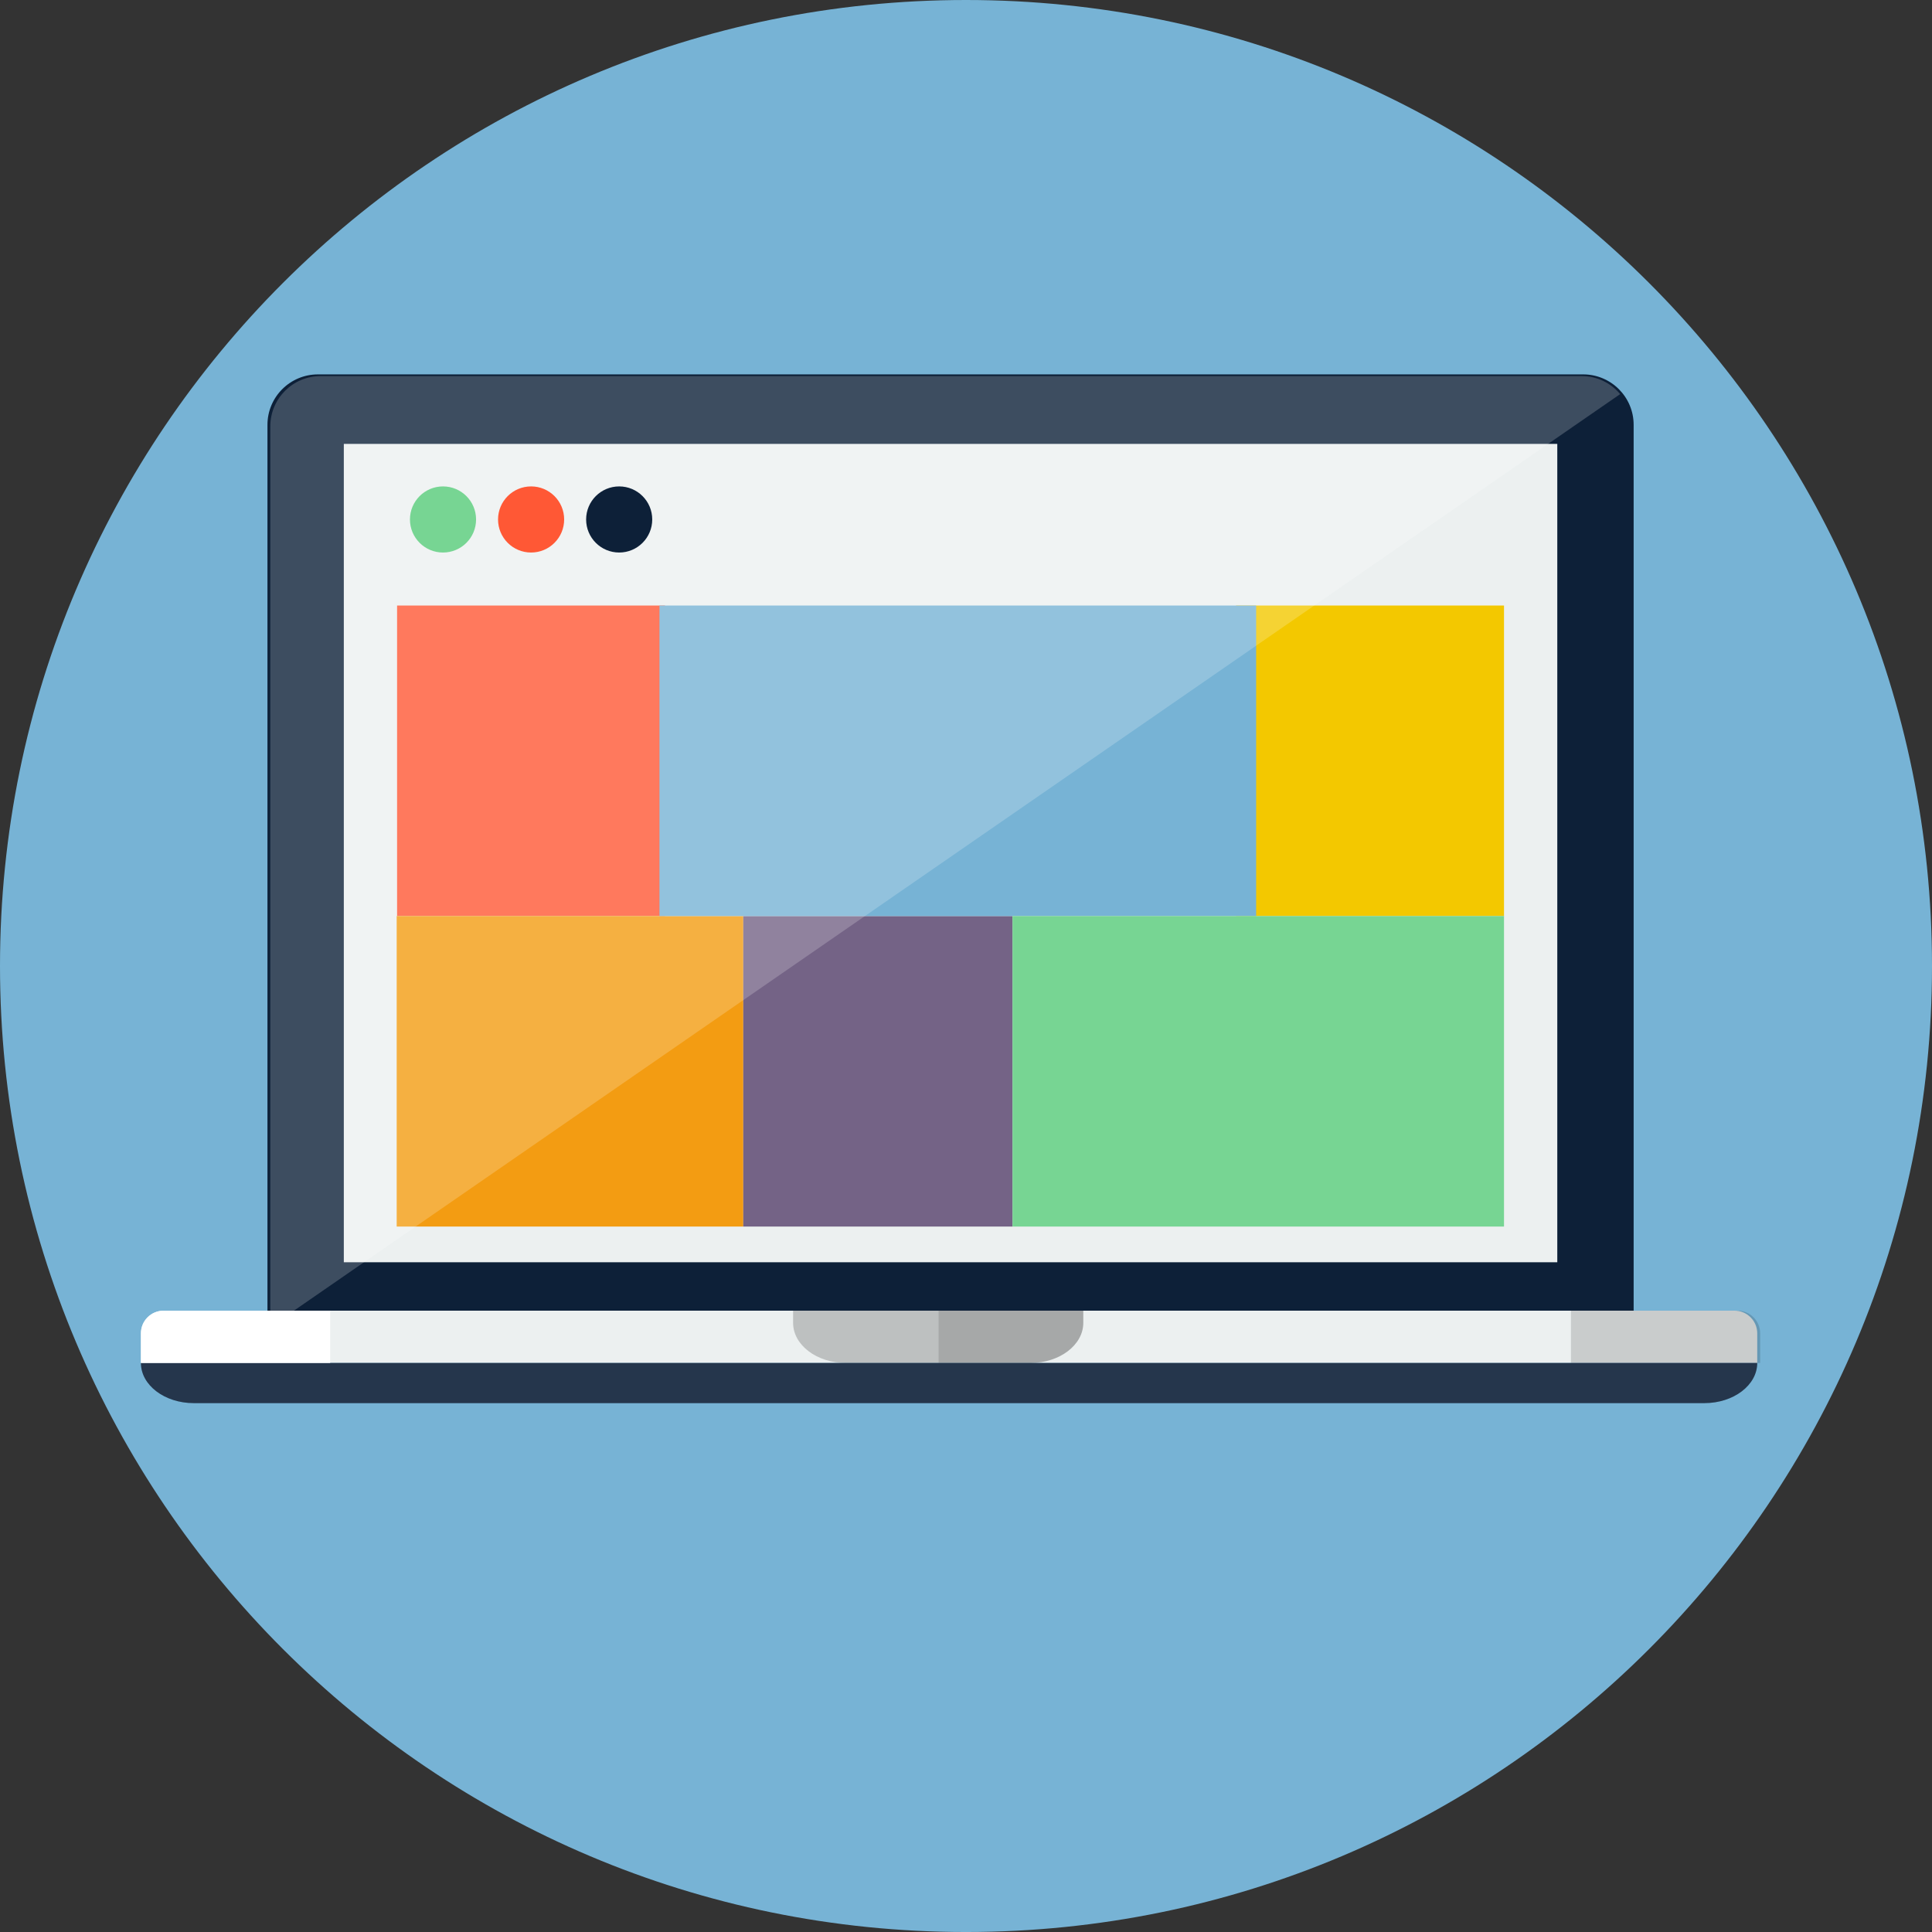 <?xml version="1.0" ?><!DOCTYPE svg  PUBLIC '-//W3C//DTD SVG 1.1//EN'  'http://www.w3.org/Graphics/SVG/1.1/DTD/svg11.dtd'><svg enable-background="new 0 0 512 512.003" height="512.003px" id="Layer_1" version="1.1" viewBox="0 0 512 512.003" width="512px" xml:space="preserve" xmlns="http://www.w3.org/2000/svg" xmlns:xlink="http://www.w3.org/1999/xlink"><rect x="0" y="0" width="512" height="512.003" fill="#333333" stroke="none"/><g><g><path d="M512,256.001c0,141.386-114.615,256.002-256.004,256.002C114.618,512.003,0,397.387,0,256.001     C0,114.615,114.618,0,255.996,0C397.385,0,512,114.615,512,256.001z" fill="#77B3D5"/><g><g><path d="M70.879,352.931v-240.34c0-7.386,5.987-13.373,13.373-13.373H419.56       c7.386,0,13.373,5.987,13.373,13.373v240.34H70.879z" fill="#0D2038"/><g><rect fill="#ECF0F0" height="216.875" width="321.582" x="91.115" y="117.636"/></g></g><g><path d="M465.685,361.202H37.34v-7.845c0-3.322,2.693-6.015,6.015-6.015H459.67       c3.322,0,6.015,2.693,6.015,6.015V361.202z" fill="#ECF0F0"/><path d="M465.685,361.202c0,5.876-6.267,10.642-14.001,10.642H51.35c-7.735,0-14.005-4.766-14.005-10.642       H465.685L465.685,361.202z" fill="#0D2038"/><path d="M465.685,361.202c0,5.876-6.267,10.642-14.001,10.642H51.35       c-7.735,0-14.005-4.766-14.005-10.642H465.685L465.685,361.202z" fill="#FFFFFF" opacity="0.1"/><path d="M87.5,361.202H37.346v-7.845c0-3.322,2.693-6.015,6.015-6.015H87.5V361.202z" fill="#FFFFFF"/><path d="M466.466,361.202H416.31v-13.859h44.142c3.322,0,6.015,2.693,6.015,6.015V361.202z" opacity="0.15"/><g><path d="M210.18,347.342v3.217c0,5.878,6.27,10.643,14.001,10.643h24.522v-13.859H210.18z" opacity="0.2"/><path d="M248.704,347.342v13.859h24.38c7.731,0,14.001-4.765,14.001-10.643v-3.217H248.704z" opacity="0.3"/></g></g><rect fill="#FF5835" height="82.291" width="70.998" x="105.229" y="160.47"/><rect fill="#F3C800" height="82.291" width="70.995" x="327.584" y="160.47"/><rect fill="#F39C12" height="82.29" width="91.854" x="105.125" y="242.762"/><rect fill="#746386" height="82.29" width="71.351" x="196.98" y="242.762"/><rect fill="#77B3D5" height="82.291" width="158.129" x="174.763" y="160.47"/><rect fill="#77D593" height="82.29" width="130.248" x="268.331" y="242.762"/><path d="M419.213,99.669H84.963c-7.363,0-13.33,5.967-13.33,13.331v238.667l357.726-247.226      C426.915,101.546,423.303,99.669,419.213,99.669z" fill="#FFFFFF" opacity="0.2"/><circle cx="117.403" cy="137.665" fill="#77D593" r="8.761"/><path d="M149.507,137.665c0,4.837-3.921,8.761-8.762,8.761c-4.835,0-8.759-3.924-8.759-8.761      c0-4.839,3.924-8.762,8.759-8.762C145.586,128.902,149.507,132.826,149.507,137.665z" fill="#FF5835"/><circle cx="164.089" cy="137.665" fill="#0D2038" r="8.76"/></g></g></g></svg>